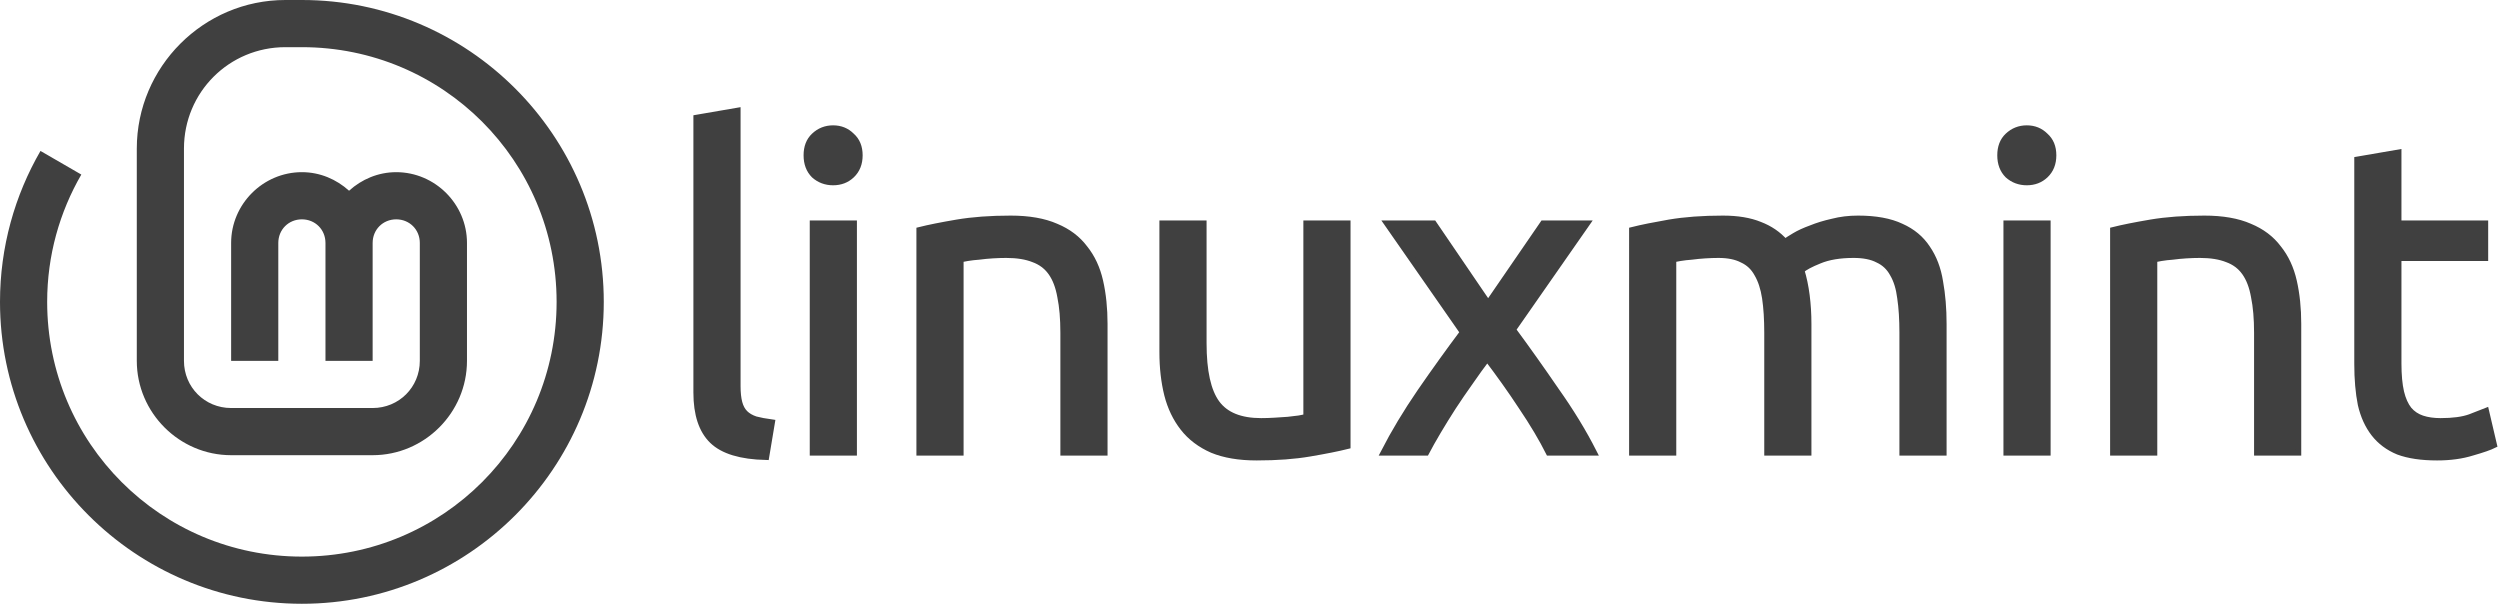 <?xml version="1.0" encoding="UTF-8" standalone="no"?>
<!-- Created with Inkscape (http://www.inkscape.org/) -->

<svg
   width="1060"
   height="256"
   viewBox="0 0 1060 256"
   version="1.1"
   id="svg5"
   xmlns="http://www.w3.org/2000/svg"
   xmlns:svg="http://www.w3.org/2000/svg">
  <defs
     id="defs2" />
  <g
     id="g923">
    <path
       d="m 324.814,193.72 q -16.053,-0.373 -22.773,-6.907 -6.72,-6.533 -6.72,-20.347 V 49.987 l 17.36,-2.987 V 163.667 q 0,4.293 0.747,7.093 0.747,2.8 2.427,4.48 1.68,1.68 4.48,2.613 2.8,0.747 6.907,1.307 z"
       style="fill:#404040;fill-opacity:1;stroke:#404040;stroke-width:2.641;stroke-opacity:1"
       id="path868" />
    <path
       d="M 362.014,191.854 H 344.654 V 94.787 h 17.36 z M 353.24,77.24 q -4.667,0 -8.027,-2.987 -3.173,-3.173 -3.173,-8.4 0,-5.227 3.173,-8.213 3.36,-3.173 8.027,-3.173 4.667,0 7.84,3.173 3.36,2.987 3.36,8.213 0,5.227 -3.36,8.4 -3.173,2.987 -7.84,2.987 z"
       style="fill:#404040;fill-opacity:1;stroke:#404040;stroke-width:2.641;stroke-opacity:1"
       id="path870" />
    <path
       d="m 389.88,97.587 q 5.973,-1.493 15.867,-3.173 9.893,-1.68 22.773,-1.68 11.573,0 19.227,3.36 7.653,3.173 12.133,9.147 4.667,5.787 6.533,14 1.867,8.213 1.867,18.107 v 54.507 h -17.36 v -50.773 q 0,-8.96 -1.307,-15.307 -1.12,-6.347 -3.92,-10.267 -2.8,-3.92 -7.467,-5.6 -4.667,-1.867 -11.573,-1.867 -2.8,0 -5.787,0.187 -2.987,0.187 -5.787,0.56 -2.613,0.187 -4.853,0.56 -2.053,0.373 -2.987,0.56 v 81.947 h -17.36 z"
       style="fill:#404040;fill-opacity:1;stroke:#404040;stroke-width:2.641;stroke-opacity:1"
       id="path872" />
    <path
       d="m 571.307,189.054 q -5.973,1.493 -15.867,3.173 -9.707,1.68 -22.587,1.68 -11.2,0 -18.853,-3.173 -7.653,-3.36 -12.32,-9.333 -4.667,-5.973 -6.72,-14 -2.053,-8.213 -2.053,-18.107 V 94.787 h 17.36 v 50.773 q 0,17.733 5.6,25.387 5.6,7.653 18.853,7.653 2.8,0 5.787,-0.187 2.987,-0.187 5.6,-0.373 2.613,-0.373 4.667,-0.56 2.24,-0.373 3.173,-0.747 V 94.787 h 17.36 z"
       style="fill:#404040;fill-opacity:1;stroke:#404040;stroke-width:2.641;stroke-opacity:1"
       id="path874" />
    <path
       d="m 656.727,191.854 q -2.053,-4.107 -5.04,-9.147 -2.987,-5.04 -6.533,-10.267 -3.547,-5.413 -7.28,-10.64 -3.733,-5.227 -7.28,-9.893 -3.547,4.667 -7.28,10.08 -3.733,5.227 -7.28,10.64 -3.36,5.227 -6.347,10.267 -2.987,5.04 -5.04,8.96 h -17.92 q 6.533,-12.693 15.493,-25.76 9.147,-13.253 18.107,-25.2 L 588.22,94.787 h 19.6 l 23.147,33.973 23.333,-33.973 h 18.48 l -31.36,44.987 q 8.96,12.133 18.293,25.76 9.52,13.44 16.053,26.32 z"
       style="fill:#404040;fill-opacity:1;stroke:#404040;stroke-width:2.641;stroke-opacity:1"
       id="path876" />
    <path
       d="m 692.06,97.587 q 5.973,-1.493 15.68,-3.173 9.893,-1.68 22.773,-1.68 9.333,0 15.68,2.613 6.347,2.427 10.64,7.28 1.307,-0.933 4.107,-2.613 2.8,-1.68 6.907,-3.173 4.107,-1.68 9.147,-2.8 5.04,-1.307 10.827,-1.307 11.2,0 18.293,3.36 7.093,3.173 11.013,9.147 4.107,5.973 5.413,14.187 1.493,8.213 1.493,17.92 v 54.507 h -17.36 v -50.773 q 0,-8.587 -0.933,-14.747 -0.747,-6.16 -3.173,-10.267 -2.24,-4.107 -6.347,-5.973 -3.92,-2.053 -10.267,-2.053 -8.773,0 -14.56,2.427 -5.6,2.24 -7.653,4.107 1.493,4.853 2.24,10.64 0.747,5.787 0.747,12.133 v 54.507 h -17.36 v -50.773 q 0,-8.587 -0.933,-14.747 -0.933,-6.16 -3.36,-10.267 -2.24,-4.107 -6.347,-5.973 -3.92,-2.053 -10.08,-2.053 -2.613,0 -5.6,0.187 -2.987,0.187 -5.787,0.56 -2.613,0.187 -4.853,0.56 -2.24,0.373 -2.987,0.56 v 81.947 h -17.36 z"
       style="fill:#404040;fill-opacity:1;stroke:#404040;stroke-width:2.641;stroke-opacity:1"
       id="path878" />
    <path
       d="M 868.14,191.854 H 850.78 V 94.787 h 17.36 z M 859.367,77.24 q -4.667,0 -8.027,-2.987 -3.173,-3.173 -3.173,-8.4 0,-5.227 3.173,-8.213 3.36,-3.173 8.027,-3.173 4.667,0 7.84,3.173 3.36,2.987 3.36,8.213 0,5.227 -3.36,8.4 -3.173,2.987 -7.84,2.987 z"
       style="fill:#404040;fill-opacity:1;stroke:#404040;stroke-width:2.641;stroke-opacity:1"
       id="path880" />
    <path
       d="m 896.007,97.587 q 5.973,-1.493 15.867,-3.173 9.893,-1.68 22.773,-1.68 11.573,0 19.227,3.36 7.653,3.173 12.133,9.147 4.667,5.787 6.533,14 1.867,8.213 1.867,18.107 v 54.507 h -17.36 v -50.773 q 0,-8.96 -1.307,-15.307 -1.12,-6.347 -3.92,-10.267 -2.8,-3.92 -7.467,-5.6 -4.667,-1.867 -11.573,-1.867 -2.8,0 -5.787,0.187 -2.987,0.187 -5.787,0.56 -2.613,0.187 -4.853,0.56 -2.053,0.373 -2.987,0.56 v 81.947 h -17.36 z"
       style="fill:#404040;fill-opacity:1;stroke:#404040;stroke-width:2.641;stroke-opacity:1"
       id="path882" />
    <path
       d="m 1016.894,94.787 h 36.773 v 14.56 h -36.773 v 44.8 q 0,7.28 1.12,12.133 1.12,4.667 3.36,7.467 2.24,2.613 5.6,3.733 3.36,1.12 7.84,1.12 7.84,0 12.507,-1.68 4.853,-1.867 6.72,-2.613 l 3.36,14.373 q -2.613,1.307 -9.147,3.173 -6.533,2.053 -14.933,2.053 -9.893,0 -16.427,-2.427 -6.347,-2.613 -10.267,-7.653 -3.92,-5.04 -5.6,-12.32 -1.493,-7.467 -1.493,-17.173 V 67.72 l 17.36,-2.987 z"
       style="fill:#404040;fill-opacity:1;stroke:#404040;stroke-width:2.641;stroke-opacity:1"
       id="path884" />
  </g>
  <path
     style="color:#000000;fill:#404040;fill-opacity:1;stroke:none;stroke-width:0;-inkscape-stroke:none"
     d="M 121,0 C 86.325,0 58,28.325 58,63 v 90 c 0,21.973 18.027,40 40,40 h 60 c 21.973,0 40,-18.027 40,-40 v -50 c 0,-16.45 -13.55,-30 -30,-30 -7.685,0 -14.667,3.039 -20,7.867 C 142.667,76.039 135.685,73 128,73 111.55,73 98,86.55 98,103 v 50 h 20 v -50 c 0,-5.641 4.359,-10 10,-10 5.641,0 10,4.359 10,10 v 50 h 20 v -50 c 0,-5.641 4.359,-10 10,-10 5.641,0 10,4.359 10,10 v 50 c 0,11.164 -8.836,20 -20,20 H 98 C 86.836,173 78,164.164 78,153 V 63 C 78,39.133 97.133,20 121,20 h 7 c 59.765,0 108,48.235 108,108 0,59.765 -48.235,108 -108,108 C 68.235,236 20,187.765 20,128 20,108.295 25.281,89.912 34.479,74.016 L 17.166,64 C 6.276,82.821 0,104.711 0,128 0,198.574 57.426,256 128,256 198.574,256 256,198.574 256,128 256,57.426 198.574,0 128,0 Z"
     id="path4193" />
</svg>
